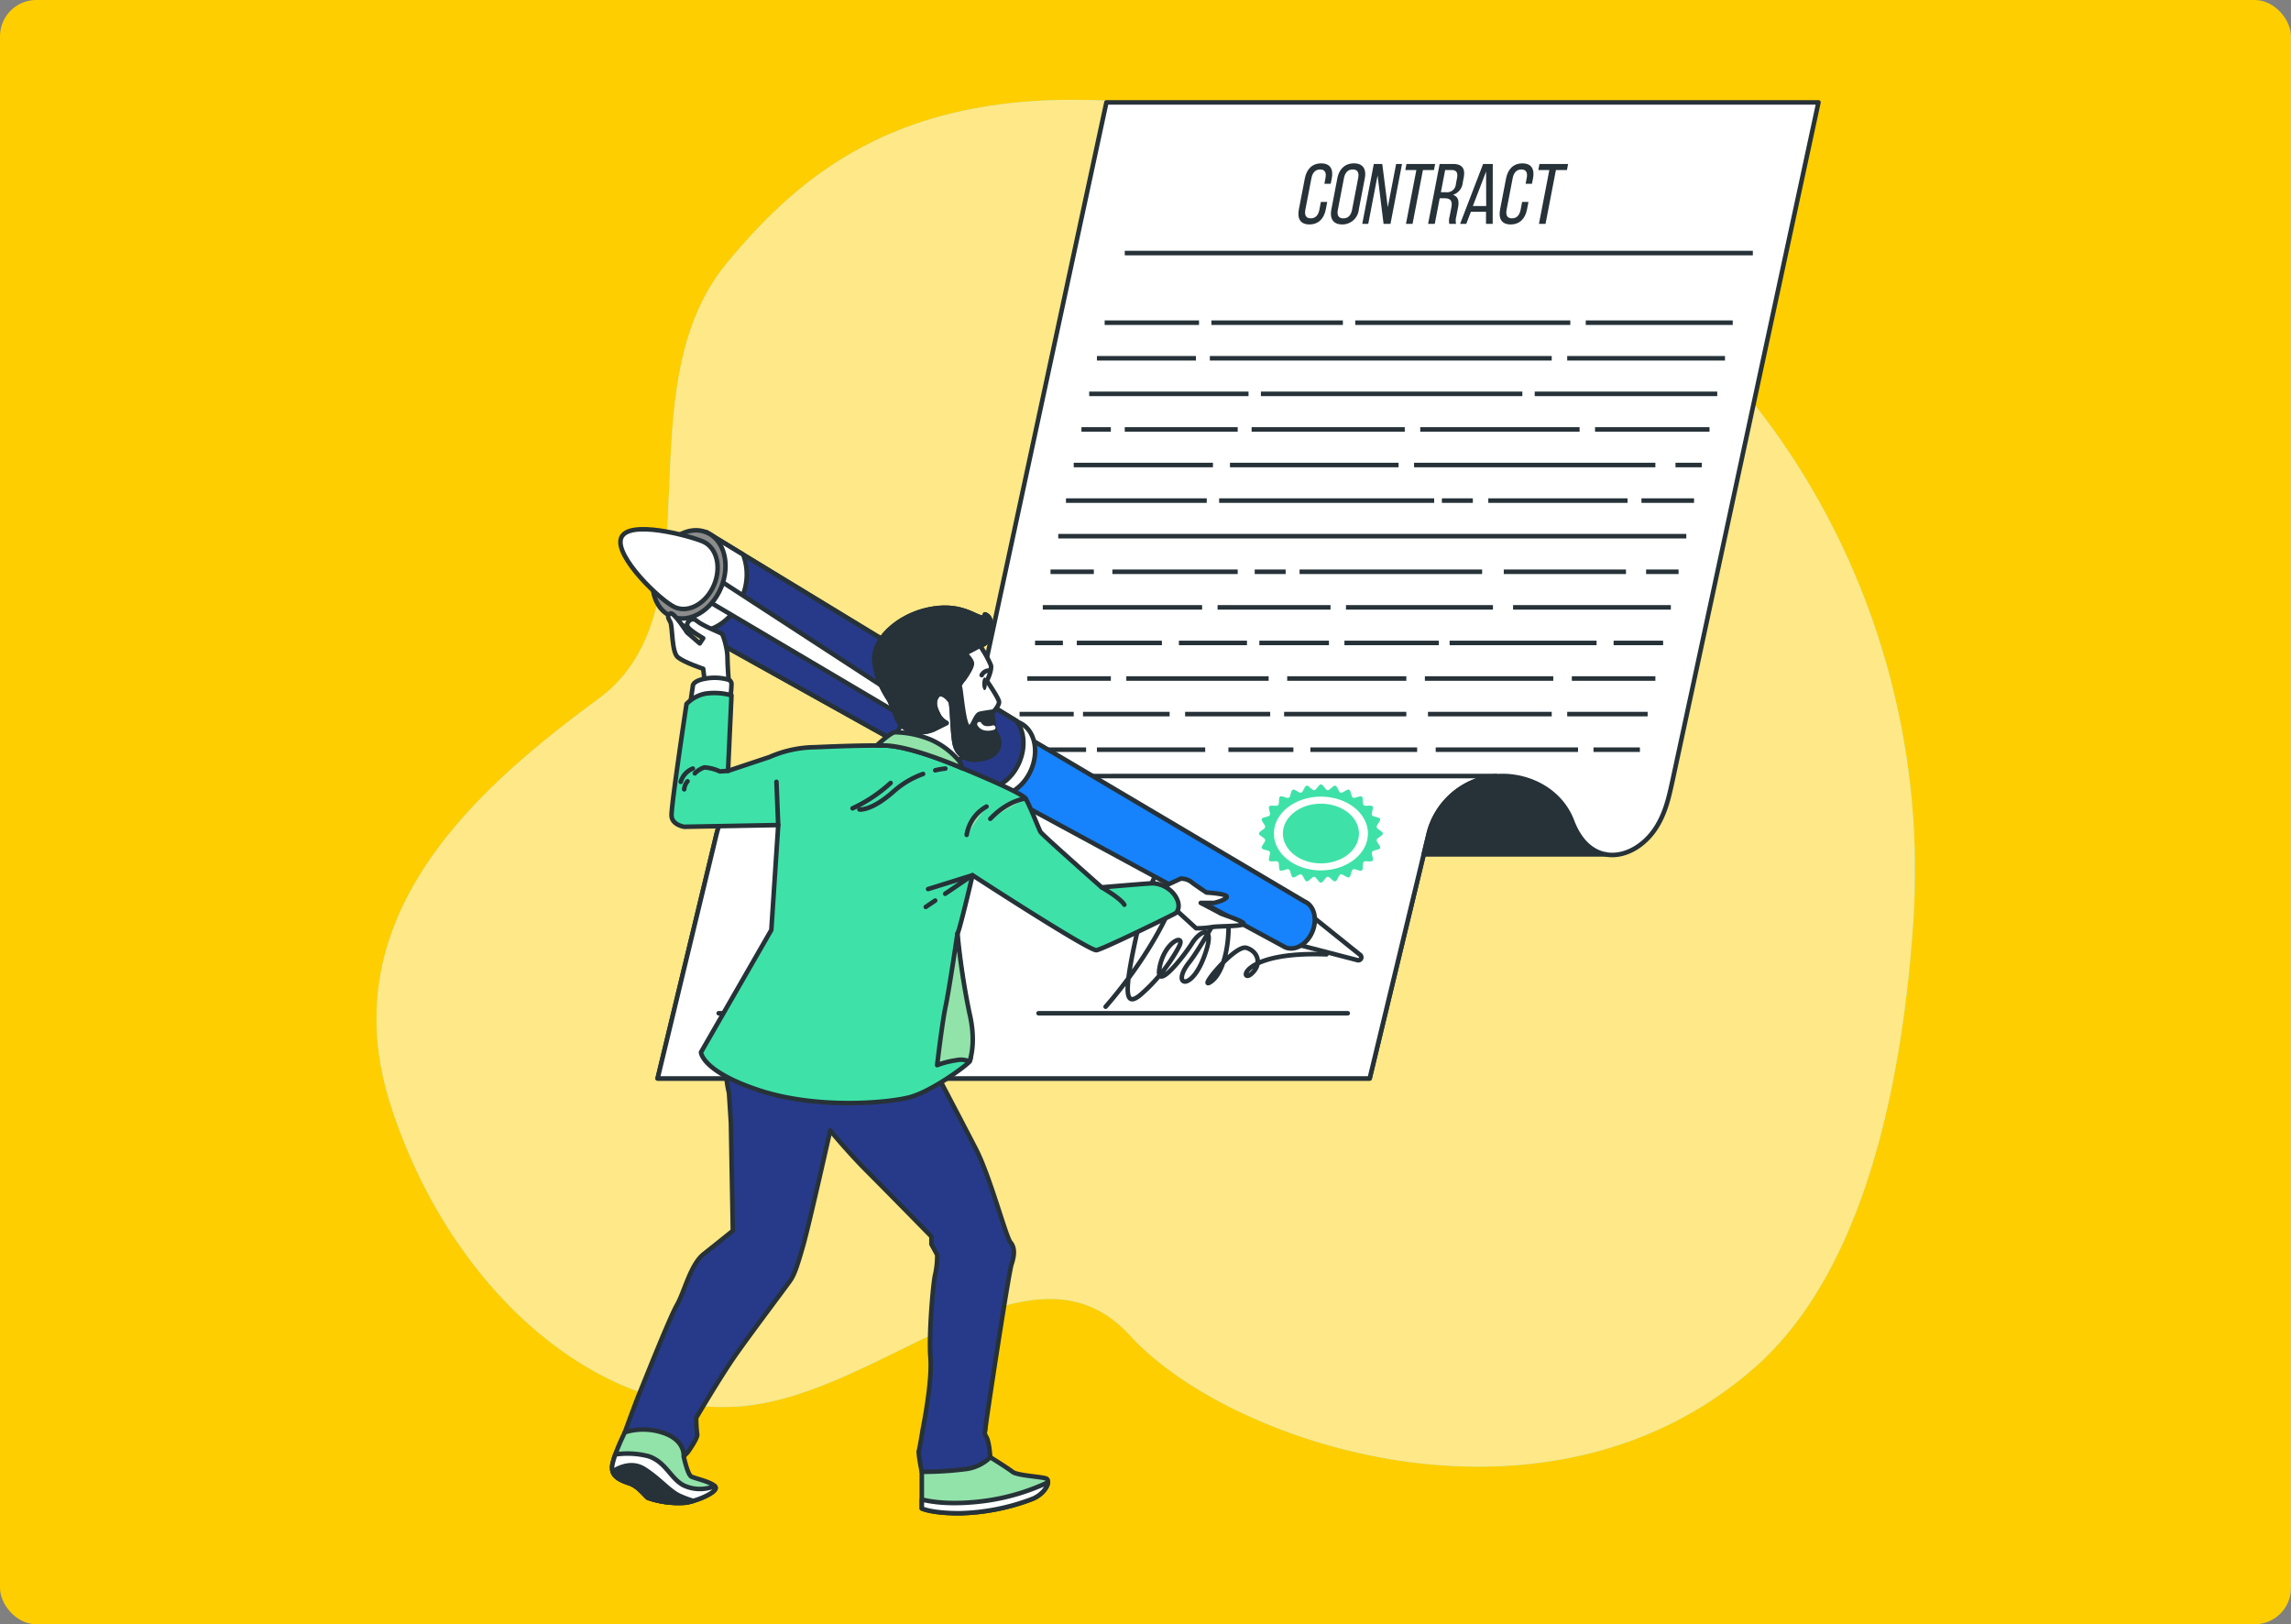 <svg xmlns="http://www.w3.org/2000/svg" xmlns:xlink="http://www.w3.org/1999/xlink" width="505" height="358" viewBox="0 0 505 358">
  <rect x="0" y="0" width="505" height="358" fill="#808080" stroke="none"/>
  <defs>
    <clipPath id="clip-path">
      <rect id="Rectángulo_387243" data-name="Rectángulo 387243" width="339.124" height="314.737" fill="none"/>
    </clipPath>
    <clipPath id="clip-path-3">
      <rect id="Rectángulo_387238" data-name="Rectángulo 387238" width="339.124" height="301.262" fill="#ffe888"/>
    </clipPath>
  </defs>
  <g id="Grupo_1096068" data-name="Grupo 1096068" transform="translate(-915 -3720)">
    <rect id="Rectángulo_387379" data-name="Rectángulo 387379" width="505" height="358" rx="8" transform="translate(915 3720)" fill="#ffce00"/>
    <g id="Grupo_1095648" data-name="Grupo 1095648" transform="translate(998 3742)">
      <g id="Grupo_1095481" data-name="Grupo 1095481" clip-path="url(#clip-path)">
        <g id="Grupo_1095474" data-name="Grupo 1095474">
          <g id="Grupo_1095473" data-name="Grupo 1095473" clip-path="url(#clip-path)">
            <path id="Trazado_835766" data-name="Trazado 835766" d="M338.752,181.017c4.228-63.45-27.822-124.195-83.372-155.148A165.107,165.107,0,0,0,222.588,12C133.673-14.812,100.507,7.769,77.22,36s-1.411,76.213-28.227,95.971-59.276,47.986-45.869,89.62S49.7,290.744,80.748,287.921s63.51-39.518,85.386-15.525,91.737,47.28,137.606,7.057c24.513-21.5,32.7-63.75,35.012-98.436" transform="translate(0 0)" fill="#92e3a9"/>
            <g id="Grupo_1095472" data-name="Grupo 1095472" opacity="0.996">
              <g id="Grupo_1095471" data-name="Grupo 1095471">
                <g id="Grupo_1095470" data-name="Grupo 1095470" clip-path="url(#clip-path-3)">
                  <path id="Trazado_835767" data-name="Trazado 835767" d="M338.752,181.017c4.228-63.45-27.822-124.195-83.372-155.148A165.107,165.107,0,0,0,222.588,12C133.673-14.812,100.507,7.769,77.22,36s-1.411,76.213-28.227,95.971-59.276,47.986-45.869,89.62S49.7,290.744,80.748,287.921s63.51-39.518,85.386-15.525,91.737,47.28,137.606,7.057c24.513-21.5,32.7-63.75,35.012-98.436" transform="translate(0 0)" fill="#ffe888"/>
                </g>
              </g>
            </g>
          </g>
        </g>
        <g id="Grupo_1095478" data-name="Grupo 1095478">
          <g id="Grupo_1095477" data-name="Grupo 1095477" clip-path="url(#clip-path)">
            <path id="Trazado_835769" data-name="Trazado 835769" d="M296.753,166.547c4.169.778,8.721-1.893,11.323-6.19,1.951-3.226,2.639-6.414,3.436-10.061.867-4,31.858-148.066,32.17-149.494H186.728l-31.953,148.48-1.3,5.993a11.456,11.456,0,0,1-1.4,3.506l-.95,1.575A10.585,10.585,0,0,1,132.4,159.2a16.762,16.762,0,0,0-15.039-9.92c-.1-.006-.2-.006-.3-.006s-.191,0-.287.006a16.78,16.78,0,0,0-16,12.846L87.8,215.936H244.756l11.909-49.389" transform="translate(-25.843 -0.236)" fill="#fff"/>
            <path id="Trazado_835770" data-name="Trazado 835770" d="M296.753,166.547c4.169.778,8.721-1.893,11.323-6.19,1.951-3.226,2.639-6.414,3.436-10.061.867-4,31.858-148.066,32.17-149.494H186.728l-31.953,148.48-1.3,5.993a11.456,11.456,0,0,1-1.4,3.506l-.95,1.575A10.585,10.585,0,0,1,132.4,159.2a16.762,16.762,0,0,0-15.039-9.92c-.1-.006-.2-.006-.3-.006s-.191,0-.287.006a16.78,16.78,0,0,0-16,12.846L87.8,215.936H244.756l11.909-49.389" transform="translate(-25.843 -0.236)" fill="none" stroke="#263238" stroke-linecap="round" stroke-linejoin="round" stroke-width="1"/>
            <path id="Trazado_835771" data-name="Trazado 835771" d="M295.31,23.167l-.229,1.188h-1.4l.243-1.263c.229-1.187-.1-1.9-1.178-1.9-1.056,0-1.684.717-1.913,1.9l-1.344,6.975c-.229,1.188.123,1.9,1.178,1.9,1.075,0,1.684-.716,1.913-1.9l.33-1.715h1.4l-.316,1.64c-.385,2-1.581,3.318-3.618,3.318-2.017,0-2.7-1.32-2.319-3.318l1.315-6.824c.385-2,1.581-3.317,3.6-3.317,2.037,0,2.725,1.32,2.339,3.317" transform="translate(-84.753 -5.842)" fill="#263238"/>
            <path id="Trazado_835772" data-name="Trazado 835772" d="M299.526,23.167c.389-2.017,1.639-3.317,3.655-3.317,2.037,0,2.785,1.3,2.4,3.317l-1.315,6.824a3.64,3.64,0,0,1-3.675,3.318c-2.016,0-2.761-1.32-2.376-3.318Zm.121,6.9c-.233,1.206.142,1.9,1.2,1.9,1.075,0,1.7-.7,1.931-1.9l1.345-6.975c.229-1.187-.123-1.9-1.2-1.9-1.055,0-1.7.717-1.931,1.9Z" transform="translate(-87.743 -5.842)" fill="#263238"/>
            <path id="Trazado_835773" data-name="Trazado 835773" d="M309.226,33.232h-1.32l2.543-13.195h1.867l1.215,9.538,1.839-9.538h1.3l-2.543,13.195H312.6l-1.317-10.669Z" transform="translate(-90.625 -5.897)" fill="#263238"/>
            <path id="Trazado_835774" data-name="Trazado 835774" d="M321.5,33.232l2.286-11.857h-2.432l.258-1.338h6.314l-.258,1.338h-2.432l-2.286,11.857Z" transform="translate(-94.583 -5.897)" fill="#263238"/>
            <path id="Trazado_835775" data-name="Trazado 835775" d="M333.961,20.037c2.074,0,2.738,1.056,2.36,3.016l-.207,1.075a3.119,3.119,0,0,1-2.164,2.714c1.138.358,1.4,1.339,1.129,2.752l-.4,2.055a3.169,3.169,0,0,0-.042,1.583h-1.49a3.327,3.327,0,0,1,.064-1.6l.4-2.073c.287-1.49-.32-1.961-1.545-1.961h-1.037l-1.086,5.636h-1.471l2.543-13.195Zm-1.576,6.22a1.94,1.94,0,0,0,2.215-1.81l.243-1.262c.229-1.188-.085-1.809-1.178-1.809h-1.433l-.941,4.882Z" transform="translate(-96.68 -5.897)" fill="#263238"/>
            <path id="Trazado_835776" data-name="Trazado 835776" d="M340.848,30.574l-1.021,2.658h-1.358l5.07-13.195h2.13l-.018,13.195h-1.471l0-2.658Zm.432-1.263h2.941L344.2,21.7Z" transform="translate(-99.621 -5.897)" fill="#263238"/>
            <path id="Trazado_835777" data-name="Trazado 835777" d="M358.171,23.167l-.229,1.188h-1.4l.243-1.263c.229-1.187-.1-1.9-1.178-1.9-1.056,0-1.684.717-1.913,1.9l-1.344,6.975c-.229,1.188.123,1.9,1.178,1.9,1.075,0,1.684-.716,1.913-1.9l.33-1.715h1.4l-.316,1.64c-.385,2-1.581,3.318-3.618,3.318-2.017,0-2.7-1.32-2.32-3.318l1.315-6.824c.385-2,1.581-3.317,3.6-3.317,2.036,0,2.725,1.32,2.339,3.317" transform="translate(-103.255 -5.842)" fill="#263238"/>
            <path id="Trazado_835778" data-name="Trazado 835778" d="M363.039,33.232l2.286-11.857h-2.432l.258-1.338h6.316l-.258,1.338h-2.432l-2.285,11.857Z" transform="translate(-106.81 -5.897)" fill="#263238"/>
            <line id="Línea_149" data-name="Línea 149" x2="138.444" transform="translate(164.93 33.778)" fill="none" stroke="#263238" stroke-miterlimit="10" stroke-width="1"/>
            <line id="Línea_150" data-name="Línea 150" x2="32.395" transform="translate(266.546 49.123)" fill="none" stroke="#263238" stroke-miterlimit="10" stroke-width="1"/>
            <line id="Línea_151" data-name="Línea 151" x2="47.398" transform="translate(215.738 49.123)" fill="none" stroke="#263238" stroke-miterlimit="10" stroke-width="1"/>
            <line id="Línea_152" data-name="Línea 152" x2="28.985" transform="translate(184.025 49.123)" fill="none" stroke="#263238" stroke-miterlimit="10" stroke-width="1"/>
            <line id="Línea_153" data-name="Línea 153" x2="20.8" transform="translate(160.497 49.123)" fill="none" stroke="#263238" stroke-miterlimit="10" stroke-width="1"/>
            <line id="Línea_154" data-name="Línea 154" x2="34.781" transform="translate(262.454 56.966)" fill="none" stroke="#263238" stroke-miterlimit="10" stroke-width="1"/>
            <line id="Línea_155" data-name="Línea 155" x2="75.359" transform="translate(183.684 56.966)" fill="none" stroke="#263238" stroke-miterlimit="10" stroke-width="1"/>
            <line id="Línea_156" data-name="Línea 156" x2="21.824" transform="translate(158.792 56.966)" fill="none" stroke="#263238" stroke-miterlimit="10" stroke-width="1"/>
            <line id="Línea_157" data-name="Línea 157" x2="40.237" transform="translate(255.293 64.809)" fill="none" stroke="#263238" stroke-miterlimit="10" stroke-width="1"/>
            <line id="Línea_158" data-name="Línea 158" x2="57.628" transform="translate(194.937 64.809)" fill="none" stroke="#263238" stroke-miterlimit="10" stroke-width="1"/>
            <line id="Línea_159" data-name="Línea 159" x2="35.122" transform="translate(157.087 64.809)" fill="none" stroke="#263238" stroke-miterlimit="10" stroke-width="1"/>
            <line id="Línea_160" data-name="Línea 160" x2="25.233" transform="translate(268.592 72.651)" fill="none" stroke="#263238" stroke-miterlimit="10" stroke-width="1"/>
            <line id="Línea_161" data-name="Línea 161" x2="35.123" transform="translate(230.06 72.651)" fill="none" stroke="#263238" stroke-miterlimit="10" stroke-width="1"/>
            <line id="Línea_162" data-name="Línea 162" x2="33.759" transform="translate(192.891 72.651)" fill="none" stroke="#263238" stroke-miterlimit="10" stroke-width="1"/>
            <line id="Línea_163" data-name="Línea 163" x2="24.893" transform="translate(164.93 72.651)" fill="none" stroke="#263238" stroke-miterlimit="10" stroke-width="1"/>
            <line id="Línea_164" data-name="Línea 164" x2="6.479" transform="translate(155.382 72.651)" fill="none" stroke="#263238" stroke-miterlimit="10" stroke-width="1"/>
            <line id="Línea_165" data-name="Línea 165" x2="5.797" transform="translate(286.323 80.494)" fill="none" stroke="#263238" stroke-miterlimit="10" stroke-width="1"/>
            <line id="Línea_166" data-name="Línea 166" x2="53.195" transform="translate(228.696 80.494)" fill="none" stroke="#263238" stroke-miterlimit="10" stroke-width="1"/>
            <line id="Línea_167" data-name="Línea 167" x2="37.168" transform="translate(188.117 80.494)" fill="none" stroke="#263238" stroke-miterlimit="10" stroke-width="1"/>
            <line id="Línea_168" data-name="Línea 168" x2="30.69" transform="translate(153.677 80.494)" fill="none" stroke="#263238" stroke-miterlimit="10" stroke-width="1"/>
            <line id="Línea_169" data-name="Línea 169" x2="11.593" transform="translate(278.822 88.337)" fill="none" stroke="#263238" stroke-miterlimit="10" stroke-width="1"/>
            <line id="Línea_170" data-name="Línea 170" x2="30.69" transform="translate(245.063 88.337)" fill="none" stroke="#263238" stroke-miterlimit="10" stroke-width="1"/>
            <line id="Línea_171" data-name="Línea 171" x2="6.82" transform="translate(234.833 88.337)" fill="none" stroke="#263238" stroke-miterlimit="10" stroke-width="1"/>
            <line id="Línea_172" data-name="Línea 172" x2="47.398" transform="translate(185.73 88.337)" fill="none" stroke="#263238" stroke-miterlimit="10" stroke-width="1"/>
            <line id="Línea_173" data-name="Línea 173" x2="31.031" transform="translate(151.972 88.337)" fill="none" stroke="#263238" stroke-miterlimit="10" stroke-width="1"/>
            <line id="Línea_174" data-name="Línea 174" x2="138.444" transform="translate(150.267 96.18)" fill="none" stroke="#263238" stroke-miterlimit="10" stroke-width="1"/>
            <line id="Línea_175" data-name="Línea 175" x2="7.161" transform="translate(279.845 104.023)" fill="none" stroke="#263238" stroke-miterlimit="10" stroke-width="1"/>
            <line id="Línea_176" data-name="Línea 176" x2="26.938" transform="translate(248.473 104.023)" fill="none" stroke="#263238" stroke-miterlimit="10" stroke-width="1"/>
            <line id="Línea_177" data-name="Línea 177" x2="40.237" transform="translate(203.462 104.023)" fill="none" stroke="#263238" stroke-miterlimit="10" stroke-width="1"/>
            <line id="Línea_178" data-name="Línea 178" x2="6.82" transform="translate(193.573 104.023)" fill="none" stroke="#263238" stroke-miterlimit="10" stroke-width="1"/>
            <line id="Línea_179" data-name="Línea 179" x2="27.621" transform="translate(162.202 104.023)" fill="none" stroke="#263238" stroke-miterlimit="10" stroke-width="1"/>
            <line id="Línea_180" data-name="Línea 180" x2="9.548" transform="translate(148.562 104.023)" fill="none" stroke="#263238" stroke-miterlimit="10" stroke-width="1"/>
            <line id="Línea_181" data-name="Línea 181" x2="34.781" transform="translate(250.519 111.866)" fill="none" stroke="#263238" stroke-miterlimit="10" stroke-width="1"/>
            <line id="Línea_182" data-name="Línea 182" x2="32.395" transform="translate(213.692 111.866)" fill="none" stroke="#263238" stroke-miterlimit="10" stroke-width="1"/>
            <line id="Línea_183" data-name="Línea 183" x2="24.893" transform="translate(185.389 111.866)" fill="none" stroke="#263238" stroke-miterlimit="10" stroke-width="1"/>
            <line id="Línea_184" data-name="Línea 184" x2="35.122" transform="translate(146.857 111.866)" fill="none" stroke="#263238" stroke-miterlimit="10" stroke-width="1"/>
            <line id="Línea_185" data-name="Línea 185" x2="10.912" transform="translate(272.684 119.708)" fill="none" stroke="#263238" stroke-miterlimit="10" stroke-width="1"/>
            <line id="Línea_186" data-name="Línea 186" x2="32.395" transform="translate(236.538 119.708)" fill="none" stroke="#263238" stroke-miterlimit="10" stroke-width="1"/>
            <line id="Línea_187" data-name="Línea 187" x2="20.8" transform="translate(213.351 119.708)" fill="none" stroke="#263238" stroke-miterlimit="10" stroke-width="1"/>
            <line id="Línea_188" data-name="Línea 188" x2="15.345" transform="translate(194.596 119.708)" fill="none" stroke="#263238" stroke-miterlimit="10" stroke-width="1"/>
            <line id="Línea_189" data-name="Línea 189" x2="15.004" transform="translate(176.865 119.708)" fill="none" stroke="#263238" stroke-miterlimit="10" stroke-width="1"/>
            <line id="Línea_190" data-name="Línea 190" x2="18.755" transform="translate(154.359 119.708)" fill="none" stroke="#263238" stroke-miterlimit="10" stroke-width="1"/>
            <line id="Línea_191" data-name="Línea 191" x2="6.138" transform="translate(145.152 119.708)" fill="none" stroke="#263238" stroke-miterlimit="10" stroke-width="1"/>
            <line id="Línea_192" data-name="Línea 192" x2="18.414" transform="translate(263.477 127.551)" fill="none" stroke="#263238" stroke-miterlimit="10" stroke-width="1"/>
            <line id="Línea_193" data-name="Línea 193" x2="28.302" transform="translate(231.082 127.551)" fill="none" stroke="#263238" stroke-miterlimit="10" stroke-width="1"/>
            <line id="Línea_194" data-name="Línea 194" x2="26.257" transform="translate(200.734 127.551)" fill="none" stroke="#263238" stroke-miterlimit="10" stroke-width="1"/>
            <line id="Línea_195" data-name="Línea 195" x2="31.371" transform="translate(165.271 127.551)" fill="none" stroke="#263238" stroke-miterlimit="10" stroke-width="1"/>
            <line id="Línea_196" data-name="Línea 196" x2="18.414" transform="translate(143.447 127.551)" fill="none" stroke="#263238" stroke-miterlimit="10" stroke-width="1"/>
            <line id="Línea_197" data-name="Línea 197" x2="17.731" transform="translate(262.454 135.394)" fill="none" stroke="#263238" stroke-miterlimit="10" stroke-width="1"/>
            <line id="Línea_198" data-name="Línea 198" x2="27.279" transform="translate(231.764 135.394)" fill="none" stroke="#263238" stroke-miterlimit="10" stroke-width="1"/>
            <line id="Línea_199" data-name="Línea 199" x2="26.938" transform="translate(200.052 135.394)" fill="none" stroke="#263238" stroke-miterlimit="10" stroke-width="1"/>
            <line id="Línea_200" data-name="Línea 200" x2="18.755" transform="translate(178.229 135.394)" fill="none" stroke="#263238" stroke-miterlimit="10" stroke-width="1"/>
            <line id="Línea_201" data-name="Línea 201" x2="19.095" transform="translate(155.723 135.394)" fill="none" stroke="#263238" stroke-miterlimit="10" stroke-width="1"/>
            <line id="Línea_202" data-name="Línea 202" x2="11.935" transform="translate(141.742 135.394)" fill="none" stroke="#263238" stroke-miterlimit="10" stroke-width="1"/>
            <line id="Línea_203" data-name="Línea 203" x2="10.23" transform="translate(268.251 143.237)" fill="none" stroke="#263238" stroke-miterlimit="10" stroke-width="1"/>
            <line id="Línea_204" data-name="Línea 204" x2="31.371" transform="translate(233.469 143.237)" fill="none" stroke="#263238" stroke-miterlimit="10" stroke-width="1"/>
            <line id="Línea_205" data-name="Línea 205" x2="23.529" transform="translate(205.849 143.237)" fill="none" stroke="#263238" stroke-miterlimit="10" stroke-width="1"/>
            <line id="Línea_206" data-name="Línea 206" x2="14.322" transform="translate(187.776 143.237)" fill="none" stroke="#263238" stroke-miterlimit="10" stroke-width="1"/>
            <line id="Línea_207" data-name="Línea 207" x2="23.869" transform="translate(158.792 143.237)" fill="none" stroke="#263238" stroke-miterlimit="10" stroke-width="1"/>
            <line id="Línea_208" data-name="Línea 208" x2="16.368" transform="translate(140.037 143.237)" fill="none" stroke="#263238" stroke-miterlimit="10" stroke-width="1"/>
            <path id="Trazado_835779" data-name="Trazado 835779" d="M272.642,211.212v.051a16.782,16.782,0,0,0-14.912,12.8l-12.974,53.808H87.8l12.974-53.808a16.78,16.78,0,0,1,16-12.846Z" transform="translate(-25.843 -62.166)" fill="#fff"/>
            <path id="Trazado_835780" data-name="Trazado 835780" d="M272.642,211.212v.051a16.782,16.782,0,0,0-14.912,12.8l-12.974,53.808H87.8l12.974-53.808a16.78,16.78,0,0,1,16-12.846Z" transform="translate(-25.843 -62.166)" fill="none" stroke="#263238" stroke-linecap="round" stroke-linejoin="round" stroke-width="1"/>
            <path id="Trazado_835781" data-name="Trazado 835781" d="M367.184,228.474H327.1l1.065-4.418a16.8,16.8,0,0,1,14.912-12.8q.688-.057,1.377-.057c6.363,0,12.879,3.475,15.339,9.926,1.741,4.559,4.469,6.8,7.4,7.345" transform="translate(-96.274 -62.163)" fill="#263238"/>
            <path id="Trazado_835782" data-name="Trazado 835782" d="M367.184,228.474H327.1l1.065-4.418a16.8,16.8,0,0,1,14.912-12.8q.688-.057,1.377-.057c6.363,0,12.879,3.475,15.339,9.926C361.529,225.688,364.257,227.925,367.184,228.474Z" transform="translate(-96.274 -62.163)" fill="none" stroke="#263238" stroke-linecap="round" stroke-linejoin="round" stroke-width="1"/>
            <path id="Trazado_835783" data-name="Trazado 835783" d="M302.953,224.641c0,.517-1.272.909-1.367,1.4s.945,1.331.761,1.806-1.514.388-1.778.828.447,1.56.116,1.956-1.565-.1-1.948.246,0,1.617-.428,1.913-1.492-.5-1.948-.251-.38,1.57-.86,1.764-1.351-.809-1.848-.665-.692,1.459-1.2,1.553-1.169-1.058-1.684-1.011-.955,1.3-1.471,1.3-.97-1.256-1.471-1.3-1.19,1.1-1.684,1.011-.718-1.413-1.2-1.553-1.382.854-1.848.665-.417-1.526-.86-1.764-1.536.538-1.948.251-.056-1.578-.429-1.915-1.625.139-1.948-.246.376-1.524.117-1.956-1.595-.356-1.778-.828.857-1.3.761-1.805-1.367-.888-1.367-1.4,1.272-.909,1.367-1.4-.945-1.33-.761-1.806,1.514-.388,1.778-.828-.447-1.56-.116-1.956,1.564.1,1.947-.246,0-1.617.428-1.913,1.491.5,1.947.251.38-1.57.86-1.764,1.351.809,1.848.665.692-1.458,1.2-1.553,1.169,1.058,1.684,1.011.955-1.3,1.471-1.3.97,1.256,1.471,1.3,1.19-1.1,1.684-1.011.718,1.413,1.2,1.553,1.382-.853,1.848-.665.417,1.527.86,1.764,1.536-.538,1.948-.251.057,1.578.429,1.914,1.626-.139,1.948.246-.376,1.525-.117,1.956,1.595.356,1.778.828-.857,1.3-.761,1.805,1.367.888,1.367,1.4" transform="translate(-81.13 -62.926)" fill="#3ee2a8"/>
            <path id="Trazado_835784" data-name="Trazado 835784" d="M301.035,225.773c0,4.491-4.64,8.132-10.364,8.132s-10.364-3.641-10.364-8.132,4.641-8.131,10.364-8.131,10.364,3.641,10.364,8.131" transform="translate(-82.502 -64.058)" fill="#fff"/>
            <path id="Trazado_835785" data-name="Trazado 835785" d="M299.884,226.42c0,3.636-3.756,6.583-8.39,6.583s-8.39-2.948-8.39-6.583,3.756-6.583,8.39-6.583,8.39,2.947,8.39,6.583" transform="translate(-83.325 -64.704)" fill="#3ee2a8"/>
            <line id="Línea_209" data-name="Línea 209" x1="68.151" transform="translate(145.925 201.329)" fill="none" stroke="#263238" stroke-linecap="round" stroke-linejoin="round" stroke-width="1"/>
            <line id="Línea_210" data-name="Línea 210" x1="48.837" transform="translate(75.412 201.329)" fill="none" stroke="#263238" stroke-linecap="round" stroke-linejoin="round" stroke-width="1"/>
            <path id="Trazado_835786" data-name="Trazado 835786" d="M227.739,268.422s12.866-14.244,16.53-28.216-5.351-6.4-8.957,9.105-3.606,19.472,0,16.587a37.584,37.584,0,0,0,7.4-8.63c.508-.8.934-1.549,1.253-2.188,1.442-2.884-3.245-1.081-4.326,4.688s5.408-2.524,7.211-5.408,5.409-4.327,2.524,3.245-7.212,6.13-3.245,1.082,8.294-15.5,8.654-9.735-1.082,12.26-3.967,14.063,5.409-8.294,7.933-7.573,3.606,3.606,1.082,5.77-2.524-5.048,16.587-4.327" transform="translate(-67.03 -68.536)" fill="none" stroke="#263238" stroke-linecap="round" stroke-linejoin="round" stroke-width="1"/>
          </g>
        </g>
        <g id="Grupo_1095480" data-name="Grupo 1095480">
          <g id="Grupo_1095479" data-name="Grupo 1095479" clip-path="url(#clip-path)">
            <path id="Trazado_835787" data-name="Trazado 835787" d="M290.867,255.061l10.573,8.493a.658.658,0,0,1-.577,1.15l-13.4-3.48Z" transform="translate(-84.61 -75.072)" fill="#fff"/>
            <path id="Trazado_835788" data-name="Trazado 835788" d="M290.867,255.061l10.573,8.493a.658.658,0,0,1-.577,1.15l-13.4-3.48Z" transform="translate(-84.61 -75.072)" fill="none" stroke="#263238" stroke-linecap="round" stroke-linejoin="round" stroke-width="1"/>
            <path id="Trazado_835789" data-name="Trazado 835789" d="M261.174,235.114,199.328,198.5l-6.916,11.757,64.033,34.688a3.19,3.19,0,0,0,.509.276c2.126.888,4.793-.654,5.959-3.444s.386-5.771-1.74-6.659" transform="translate(-56.632 -58.423)" fill="#1682fb"/>
            <path id="Trazado_835790" data-name="Trazado 835790" d="M261.174,235.114,199.328,198.5l-6.916,11.757,64.033,34.688a3.19,3.19,0,0,0,.509.276c2.126.888,4.793-.654,5.959-3.444S263.3,236,261.174,235.114Z" transform="translate(-56.632 -58.423)" fill="none" stroke="#263238" stroke-linecap="round" stroke-linejoin="round" stroke-width="1"/>
            <path id="Trazado_835791" data-name="Trazado 835791" d="M171.438,187.342c-1.8,4.329-5.942,6.719-9.238,5.343a5.178,5.178,0,0,1-.9-.5L97.912,156.862l-5.17-2.882-.631-.351.159-.382,7.268-17.4.312-.74.835.5,7.242,4.412,60.813,37c3.3,1.377,4.508,6,2.7,10.328" transform="translate(-27.111 -39.765)" fill="#fff"/>
            <path id="Trazado_835792" data-name="Trazado 835792" d="M171.438,187.342c-1.8,4.329-5.942,6.719-9.238,5.343a5.178,5.178,0,0,1-.9-.5L97.912,156.862l-5.17-2.882-.631-.351.159-.382,7.268-17.4.312-.74.835.5,7.242,4.412,60.813,37C172.038,178.392,173.249,183.014,171.438,187.342Z" transform="translate(-27.111 -39.765)" fill="none" stroke="#263238" stroke-linecap="round" stroke-linejoin="round" stroke-width="1"/>
            <path id="Trazado_835793" data-name="Trazado 835793" d="M168.136,176.647l-60.209-36.628-7.242-4.412-.836-.5-.313.74-7.268,17.4-.159.382.632.351,5.17,2.882,61.937,34.516c3.3.978,7.223-1.447,8.987-5.678,1.41-3.372,1.036-6.915-.7-9.054" transform="translate(-27.111 -39.765)" fill="#273a89"/>
            <path id="Trazado_835794" data-name="Trazado 835794" d="M168.136,176.647l-60.209-36.628-7.242-4.412-.836-.5-.313.74-7.268,17.4-.159.382.632.351,5.17,2.882,61.937,34.516c3.3.978,7.223-1.447,8.987-5.678C170.246,182.328,169.872,178.786,168.136,176.647Z" transform="translate(-27.111 -39.765)" fill="none" stroke="#263238" stroke-linecap="round" stroke-linejoin="round" stroke-width="1"/>
            <path id="Trazado_835795" data-name="Trazado 835795" d="M97.48,157.073c3.755.16,7.778-2.767,9.722-7.421a12.355,12.355,0,0,0,.294-9.423l-7.242-4.412a8.183,8.183,0,0,0-1.147.236,12.987,12.987,0,0,0-7.268,17.4,7.179,7.179,0,0,0,.471.733" transform="translate(-26.678 -39.975)" fill="#fff"/>
            <path id="Trazado_835796" data-name="Trazado 835796" d="M97.48,157.073c3.755.16,7.778-2.767,9.722-7.421a12.355,12.355,0,0,0,.294-9.423l-7.242-4.412a8.183,8.183,0,0,0-1.147.236,12.987,12.987,0,0,0-7.268,17.4,7.179,7.179,0,0,0,.471.733" transform="translate(-26.678 -39.975)" fill="none" stroke="#263238" stroke-linecap="round" stroke-linejoin="round" stroke-width="1"/>
            <path id="Trazado_835797" data-name="Trazado 835797" d="M107.151,150.83l47.025,30.606a1.389,1.389,0,0,1-1.464,2.36l-48.371-28.6Z" transform="translate(-30.711 -44.394)" fill="#fff"/>
            <path id="Trazado_835798" data-name="Trazado 835798" d="M107.151,150.83l47.025,30.606a1.389,1.389,0,0,1-1.464,2.36l-48.371-28.6Z" transform="translate(-30.711 -44.394)" fill="none" stroke="#263238" stroke-linecap="round" stroke-linejoin="round" stroke-width="1"/>
            <path id="Trazado_835799" data-name="Trazado 835799" d="M101.3,147.122c-2.137,5.118-7.03,7.946-10.929,6.317s-5.327-7.1-3.19-12.214,7.031-7.945,10.929-6.317,5.326,7.1,3.19,12.214" transform="translate(-25.367 -39.572)" fill="#8c8c8c"/>
            <path id="Trazado_835800" data-name="Trazado 835800" d="M101.3,147.122c-2.137,5.118-7.03,7.946-10.929,6.317s-5.327-7.1-3.19-12.214,7.031-7.945,10.929-6.317S103.433,142,101.3,147.122Z" transform="translate(-25.367 -39.572)" fill="none" stroke="#263238" stroke-linecap="round" stroke-linejoin="round" stroke-width="1"/>
            <path id="Trazado_835801" data-name="Trazado 835801" d="M96.831,146.393c-1.677,4.014-5.514,6.232-8.572,4.955S74.693,140,76.369,135.984s14.9-.449,17.961.828,4.178,5.566,2.5,9.58" transform="translate(-22.425 -39.478)" fill="#fff"/>
            <path id="Trazado_835802" data-name="Trazado 835802" d="M96.831,146.393c-1.677,4.014-5.514,6.232-8.572,4.955S74.693,140,76.369,135.984s14.9-.449,17.961.828S98.507,142.379,96.831,146.393Z" transform="translate(-22.425 -39.478)" fill="none" stroke="#263238" stroke-linecap="round" stroke-linejoin="round" stroke-width="1"/>
            <path id="Trazado_835803" data-name="Trazado 835803" d="M245.533,245.048l3.813-1.779a3.687,3.687,0,0,1,2.415.762c1.144.89,3.3,2.288,3.3,2.288s4.322.254,4.449.89-2.542,1.4-2.924,1.4h-2.8s3.94,2.033,4.322,2.288,5.846,1.906,5.083,2.414-5.846.382-6.99.636a21.912,21.912,0,0,1-3.432.254l-4.321-3.94-3.05-3.3s-1.017-1.143.127-1.906" transform="translate(-72.107 -71.599)" fill="#fff"/>
            <path id="Trazado_835804" data-name="Trazado 835804" d="M245.533,245.048l3.813-1.779a3.687,3.687,0,0,1,2.415.762c1.144.89,3.3,2.288,3.3,2.288s4.322.254,4.449.89-2.542,1.4-2.924,1.4h-2.8s3.94,2.033,4.322,2.288,5.846,1.906,5.083,2.414-5.846.382-6.99.636a21.912,21.912,0,0,1-3.432.254l-4.321-3.94-3.05-3.3S244.389,245.811,245.533,245.048Z" transform="translate(-72.107 -71.599)" fill="none" stroke="#263238" stroke-linecap="round" stroke-linejoin="round" stroke-width="1"/>
            <path id="Trazado_835805" data-name="Trazado 835805" d="M104.414,175.033s-.254-3.432-.254-5.084-.89-4.83-1.271-5.084-4.321-1.779-5.465-2.8-2.542.382-2.034,1.271,3.432,2.542,3.432,2.542l-.763,1.144-2.8-2.415s-2.923-4.575-3.686-4.194-.508,1.017,0,1.906.254,6.609,1.653,7.753,5.592,2.541,5.592,2.541L99.2,175.8s3.94.254,4.448.381.763-1.144.763-1.144" transform="translate(-26.812 -47.209)" fill="#fff"/>
            <path id="Trazado_835806" data-name="Trazado 835806" d="M104.414,175.033s-.254-3.432-.254-5.084-.89-4.83-1.271-5.084-4.321-1.779-5.465-2.8-2.542.382-2.034,1.271,3.432,2.542,3.432,2.542l-.763,1.144-2.8-2.415s-2.923-4.575-3.686-4.194-.508,1.017,0,1.906.254,6.609,1.653,7.753,5.592,2.541,5.592,2.541L99.2,175.8s3.94.254,4.448.381S104.414,175.033,104.414,175.033Z" transform="translate(-26.812 -47.209)" fill="none" stroke="#263238" stroke-linecap="round" stroke-linejoin="round" stroke-width="1"/>
            <path id="Trazado_835807" data-name="Trazado 835807" d="M98.081,185.789l.508-3.432s-.127-1.143,2.8-1.652a10.989,10.989,0,0,1,5.084.254,1,1,0,0,1,.636.89,21.877,21.877,0,0,1-.381,3.686s-4.576-1.78-8.642.254" transform="translate(-28.868 -53.135)" fill="#fff"/>
            <path id="Trazado_835808" data-name="Trazado 835808" d="M98.081,185.789l.508-3.432s-.127-1.143,2.8-1.652a10.989,10.989,0,0,1,5.084.254,1,1,0,0,1,.636.89,21.877,21.877,0,0,1-.381,3.686S102.148,183.755,98.081,185.789Z" transform="translate(-28.868 -53.135)" fill="none" stroke="#263238" stroke-linecap="round" stroke-linejoin="round" stroke-width="1"/>
            <path id="Trazado_835809" data-name="Trazado 835809" d="M170.321,425.951v9.138s2.125,1.063,8.288,1.063a47.885,47.885,0,0,0,16.151-3.187c2.975-1.275,4.037-4.038,2.975-4.463s-6.376-.638-7.438-1.488-5.525-3.613-5.525-3.613-10.625,3.188-14.451,2.55" transform="translate(-50.13 -124.619)" fill="#92e3a9"/>
            <path id="Trazado_835810" data-name="Trazado 835810" d="M170.321,425.951v9.138s2.125,1.063,8.288,1.063a47.885,47.885,0,0,0,16.151-3.187c2.975-1.275,4.037-4.038,2.975-4.463s-6.376-.638-7.438-1.488-5.525-3.613-5.525-3.613S174.146,426.589,170.321,425.951Z" transform="translate(-50.13 -124.619)" fill="none" stroke="#263238" stroke-linecap="round" stroke-linejoin="round" stroke-width="1"/>
            <path id="Trazado_835811" data-name="Trazado 835811" d="M198.125,431.821a47.687,47.687,0,0,1-14.1,4.119c-7.342.948-11.862.136-13.7-.344v1.972s2.125,1.063,8.288,1.063a47.881,47.881,0,0,0,16.151-3.188c2.133-.914,3.276-2.588,3.365-3.621" transform="translate(-50.13 -127.097)" fill="#fff"/>
            <path id="Trazado_835812" data-name="Trazado 835812" d="M198.125,431.821a47.687,47.687,0,0,1-14.1,4.119c-7.342.948-11.862.136-13.7-.344v1.972s2.125,1.063,8.288,1.063a47.881,47.881,0,0,0,16.151-3.188C196.892,434.529,198.036,432.855,198.125,431.821Z" transform="translate(-50.13 -127.097)" fill="none" stroke="#263238" stroke-linecap="round" stroke-linejoin="round" stroke-width="1"/>
            <path id="Trazado_835813" data-name="Trazado 835813" d="M146.21,300.958l1.062,2.975s4.463,8.5,7.651,14.663,6.587,19.338,7.65,20.613.85,2.975.212,4.888-5.737,35.277-5.737,36.127-.426.85.213,1.912.849,4.463.849,4.463a9.475,9.475,0,0,1-5.1,2.55,74.335,74.335,0,0,1-9.987.638s-.85-4.038-.639-4.676.85-4.675.85-4.675,2.125-10.413,1.7-15.726.637-17.213,1.063-18.488a19.559,19.559,0,0,0,.424-4.25l-1.274-2.338v-1.7s-10.2-10.413-14.238-14.451-8.076-8.925-8.076-8.925-4.675,20.826-5.95,25.289-1.913,6.375-2.763,7.65-9.563,12.751-12.751,17.426-8.075,12.962-8.075,12.962a26.105,26.105,0,0,0,.212,3.613c.212.85-2.125,4.038-2.125,4.038l-.851.85s-5.1-5.1-7.012-5.525-5.95.212-5.95.212,2.55-7.013,3.188-8.5S87.345,356,89.044,353.023s2.976-8.926,5.951-11.263,6.375-5.1,6.375-5.1l-.425-23.8-.426-6.587a21.668,21.668,0,0,1-.638-5.1v-4.25s19.34,4.463,28.9,4.038,15.3-2.975,15.3-2.975Z" transform="translate(-22.831 -87.392)" fill="#273a89"/>
            <path id="Trazado_835814" data-name="Trazado 835814" d="M146.21,300.958l1.062,2.975s4.463,8.5,7.651,14.663,6.587,19.338,7.65,20.613.85,2.975.212,4.888-5.737,35.277-5.737,36.127-.426.85.213,1.912.849,4.463.849,4.463a9.475,9.475,0,0,1-5.1,2.55,74.335,74.335,0,0,1-9.987.638s-.85-4.038-.639-4.676.85-4.675.85-4.675,2.125-10.413,1.7-15.726.637-17.213,1.063-18.488a19.559,19.559,0,0,0,.424-4.25l-1.274-2.338v-1.7s-10.2-10.413-14.238-14.451-8.076-8.925-8.076-8.925-4.675,20.826-5.95,25.289-1.913,6.375-2.763,7.65-9.563,12.751-12.751,17.426-8.075,12.962-8.075,12.962a26.105,26.105,0,0,0,.212,3.613c.212.85-2.125,4.038-2.125,4.038l-.851.85s-5.1-5.1-7.012-5.525-5.95.212-5.95.212,2.55-7.013,3.188-8.5S87.345,356,89.044,353.023s2.976-8.926,5.951-11.263,6.375-5.1,6.375-5.1l-.425-23.8-.426-6.587a21.668,21.668,0,0,1-.638-5.1v-4.25s19.34,4.463,28.9,4.038,15.3-2.975,15.3-2.975Z" transform="translate(-22.831 -87.392)" fill="none" stroke="#263238" stroke-linecap="round" stroke-linejoin="round" stroke-width="1"/>
            <path id="Trazado_835815" data-name="Trazado 835815" d="M155.808,201.663s-11.056-4.83-16.9-4.83-9.023.127-15.25.382a25.59,25.59,0,0,0-9.913,2.16l-9.15,3.051.763-16.649a14.255,14.255,0,0,0-5.719-.381,7.853,7.853,0,0,0-4.194,2.287s-3.431,22.622-3.3,24.655,2.8,2.415,2.8,2.415l20.716-.381-1.526,23.13-15.5,26.943s.127,4.194,12.835,8.388,28.341,2.8,33.171,1.525,12.556-6.985,13.192-7.875.025-5.47.025-7.376-3.178-19.954-2.669-20.843,3.3-12.836,3.3-12.836,25.8,16.776,27.324,16.521,17.03-7.879,17.411-8.134,1.4-1.652-.127-3.94a6.387,6.387,0,0,0-4.957-2.669c-.762,0-11.183.89-11.183.89s-13.09-11.565-13.472-12.2-2.414-5.974-3.3-7.371-14.361-6.863-14.361-6.863" transform="translate(-27.117 -54.521)" fill="#3ee2a8"/>
            <path id="Trazado_835816" data-name="Trazado 835816" d="M155.808,201.663s-11.056-4.83-16.9-4.83-9.023.127-15.25.382a25.59,25.59,0,0,0-9.913,2.16l-9.15,3.051.763-16.649a14.255,14.255,0,0,0-5.719-.381,7.853,7.853,0,0,0-4.194,2.287s-3.431,22.622-3.3,24.655,2.8,2.415,2.8,2.415l20.716-.381-1.526,23.13-15.5,26.943s.127,4.194,12.835,8.388,28.341,2.8,33.171,1.525,12.556-6.985,13.192-7.875.025-5.47.025-7.376-3.178-19.954-2.669-20.843,3.3-12.836,3.3-12.836,25.8,16.776,27.324,16.521,17.03-7.879,17.411-8.134,1.4-1.652-.127-3.94a6.387,6.387,0,0,0-4.957-2.669c-.762,0-11.183.89-11.183.89s-13.09-11.565-13.472-12.2-2.414-5.974-3.3-7.371S155.808,201.663,155.808,201.663Z" transform="translate(-27.117 -54.521)" fill="none" stroke="#263238" stroke-linecap="round" stroke-linejoin="round" stroke-width="1"/>
            <path id="Trazado_835817" data-name="Trazado 835817" d="M226.49,245.973s4.173,2.379,5.005,3.835" transform="translate(-66.662 -72.397)" fill="#92e3a9"/>
            <path id="Trazado_835818" data-name="Trazado 835818" d="M226.49,245.973s4.173,2.379,5.005,3.835" transform="translate(-66.662 -72.397)" fill="none" stroke="#263238" stroke-linecap="round" stroke-linejoin="round" stroke-width="1"/>
            <path id="Trazado_835819" data-name="Trazado 835819" d="M199.477,218.238s-3.815.308-7.769,4.47" transform="translate(-56.425 -64.234)" fill="#92e3a9"/>
            <path id="Trazado_835820" data-name="Trazado 835820" d="M199.477,218.238s-3.815.308-7.769,4.47" transform="translate(-56.425 -64.234)" fill="none" stroke="#263238" stroke-linecap="round" stroke-linejoin="round" stroke-width="1"/>
            <path id="Trazado_835821" data-name="Trazado 835821" d="M188.706,220.74a8.745,8.745,0,0,0-4.37,6.243" transform="translate(-54.255 -64.97)" fill="#92e3a9"/>
            <path id="Trazado_835822" data-name="Trazado 835822" d="M188.706,220.74a8.745,8.745,0,0,0-4.37,6.243" transform="translate(-54.255 -64.97)" fill="none" stroke="#263238" stroke-linecap="round" stroke-linejoin="round" stroke-width="1"/>
            <path id="Trazado_835823" data-name="Trazado 835823" d="M125.3,222.547l-.381-9.532.381,9.532" transform="translate(-36.766 -62.697)" fill="none" stroke="#263238" stroke-linecap="round" stroke-linejoin="round" stroke-width="1"/>
            <path id="Trazado_835824" data-name="Trazado 835824" d="M176.048,246.278l6.019-4.087-9.786,3.05" transform="translate(-50.707 -71.284)" fill="none" stroke="#263238" stroke-linecap="round" stroke-linejoin="round" stroke-width="1"/>
            <line id="Línea_211" data-name="Línea 211" y1="1.411" x2="2.077" transform="translate(121.065 176.487)" fill="none" stroke="#263238" stroke-linecap="round" stroke-linejoin="round" stroke-width="1"/>
            <path id="Trazado_835825" data-name="Trazado 835825" d="M164.867,210.559a19.771,19.771,0,0,0-6.393,3.767c-4.957,4.449-7.625,4.067-7.625,4.067" transform="translate(-44.399 -61.973)" fill="none" stroke="#263238" stroke-linecap="round" stroke-linejoin="round" stroke-width="1"/>
            <path id="Trazado_835826" data-name="Trazado 835826" d="M176.75,208.873a16.849,16.849,0,0,0-2.24.388" transform="translate(-51.363 -61.477)" fill="none" stroke="#263238" stroke-linecap="round" stroke-linejoin="round" stroke-width="1"/>
            <path id="Trazado_835827" data-name="Trazado 835827" d="M157.077,213.376a32.88,32.88,0,0,1-8.388,5.592" transform="translate(-43.763 -62.803)" fill="none" stroke="#263238" stroke-linecap="round" stroke-linejoin="round" stroke-width="1"/>
            <path id="Trazado_835828" data-name="Trazado 835828" d="M96.841,212.853a3.034,3.034,0,0,0-.742,1.766" transform="translate(-28.284 -62.649)" fill="none" stroke="#263238" stroke-linecap="round" stroke-linejoin="round" stroke-width="1"/>
            <path id="Trazado_835829" data-name="Trazado 835829" d="M106.74,209.271l-1.779.127a9.772,9.772,0,0,0-3.432-.89,5.215,5.215,0,0,0-2.1,1.315" transform="translate(-29.266 -61.367)" fill="none" stroke="#263238" stroke-linecap="round" stroke-linejoin="round" stroke-width="1"/>
            <path id="Trazado_835830" data-name="Trazado 835830" d="M97.689,208.873A4.514,4.514,0,0,0,95.02,211.8" transform="translate(-27.967 -61.477)" fill="none" stroke="#263238" stroke-linecap="round" stroke-linejoin="round" stroke-width="1"/>
            <path id="Trazado_835831" data-name="Trazado 835831" d="M179.594,260.381s-1.8,12.205-2.6,15.973-1.883,13.053-1.883,13.053a19.23,19.23,0,0,1,4.171-1.076,4.7,4.7,0,0,1,2.96.269s1.615-3.9,0-10.63a161.936,161.936,0,0,1-2.643-17.588" transform="translate(-51.539 -76.637)" fill="#92e3a9"/>
            <path id="Trazado_835832" data-name="Trazado 835832" d="M179.594,260.381s-1.8,12.205-2.6,15.973-1.883,13.053-1.883,13.053a19.23,19.23,0,0,1,4.171-1.076,4.7,4.7,0,0,1,2.96.269s1.615-3.9,0-10.63A161.936,161.936,0,0,1,179.594,260.381Z" transform="translate(-51.539 -76.637)" fill="none" stroke="#263238" stroke-linecap="round" stroke-linejoin="round" stroke-width="1"/>
            <path id="Trazado_835833" data-name="Trazado 835833" d="M89.358,421.236s.85,4.038,1.7,4.463,4.888,1.275,5.313,2.338-3.825,2.975-6.588,3.4a20.455,20.455,0,0,1-8.287-1.063c-.638-.425-2.125-2.55-4.038-3.188s-4.25-1.488-3.825-4.038,2.763-7.225,2.763-7.225a13.749,13.749,0,0,1,8.713.213c4.675,1.7,4.25,5.1,4.25,5.1" transform="translate(-21.657 -122.241)" fill="#92e3a9"/>
            <path id="Trazado_835834" data-name="Trazado 835834" d="M89.358,421.236s.85,4.038,1.7,4.463,4.888,1.275,5.313,2.338-3.825,2.975-6.588,3.4a20.455,20.455,0,0,1-8.287-1.063c-.638-.425-2.125-2.55-4.038-3.188s-4.25-1.488-3.825-4.038,2.763-7.225,2.763-7.225a13.749,13.749,0,0,1,8.713.213C89.783,417.836,89.358,421.236,89.358,421.236Z" transform="translate(-21.657 -122.241)" fill="none" stroke="#263238" stroke-linecap="round" stroke-linejoin="round" stroke-width="1"/>
            <path id="Trazado_835835" data-name="Trazado 835835" d="M89.784,433.653c2.763-.425,7.013-2.338,6.587-3.4a.852.852,0,0,0-.182-.258,8.437,8.437,0,0,1-6.942-.2c-2.869-1.594-3.825-5.1-7.65-6.376a18.659,18.659,0,0,0-7.306-.388,14.591,14.591,0,0,0-.658,2.335c-.425,2.55,1.912,3.4,3.825,4.038s3.4,2.763,4.037,3.188a20.46,20.46,0,0,0,8.288,1.063" transform="translate(-21.657 -124.457)" fill="#fff"/>
            <path id="Trazado_835836" data-name="Trazado 835836" d="M89.784,433.653c2.763-.425,7.013-2.338,6.587-3.4a.852.852,0,0,0-.182-.258,8.437,8.437,0,0,1-6.942-.2c-2.869-1.594-3.825-5.1-7.65-6.376a18.659,18.659,0,0,0-7.306-.388,14.591,14.591,0,0,0-.658,2.335c-.425,2.55,1.912,3.4,3.825,4.038s3.4,2.763,4.037,3.188A20.46,20.46,0,0,0,89.784,433.653Z" transform="translate(-21.657 -124.457)" fill="none" stroke="#263238" stroke-linecap="round" stroke-linejoin="round" stroke-width="1"/>
            <path id="Trazado_835837" data-name="Trazado 835837" d="M88.565,433.232c-2.338-1.063-4.463-3.825-7.863-5.95-3.11-1.944-6.389.2-6.928.577.486,1.477,2.24,2.111,3.739,2.611,1.913.638,3.4,2.763,4.038,3.188a20.46,20.46,0,0,0,8.288,1.063,13.432,13.432,0,0,0,1.666-.38,27.509,27.509,0,0,1-2.941-1.108" transform="translate(-21.714 -125.524)" fill="#263238"/>
            <path id="Trazado_835838" data-name="Trazado 835838" d="M88.565,433.232c-2.338-1.063-4.463-3.825-7.863-5.95-3.11-1.944-6.389.2-6.928.577.486,1.477,2.24,2.111,3.739,2.611,1.913.638,3.4,2.763,4.038,3.188a20.46,20.46,0,0,0,8.288,1.063,13.432,13.432,0,0,0,1.666-.38A27.509,27.509,0,0,1,88.565,433.232Z" transform="translate(-21.714 -125.524)" fill="none" stroke="#263238" stroke-linecap="round" stroke-linejoin="round" stroke-width="1"/>
            <path id="Trazado_835839" data-name="Trazado 835839" d="M178.166,196.832l-3.813,2.669s-4.957-3.3-8.388-3.94-5.211-.763-5.211-.763l2.669-4.7a12.414,12.414,0,0,0,4.321-5.592c1.144-3.432,2.288-4.83,4.83-3.559s3.558,6.355,3.558,9.531a13.776,13.776,0,0,0,2.034,6.355" transform="translate(-47.315 -53.121)" fill="#fff"/>
            <path id="Trazado_835840" data-name="Trazado 835840" d="M178.166,196.832l-3.813,2.669s-4.957-3.3-8.388-3.94-5.211-.763-5.211-.763l2.669-4.7a12.414,12.414,0,0,0,4.321-5.592c1.144-3.432,2.288-4.83,4.83-3.559s3.558,6.355,3.558,9.531A13.776,13.776,0,0,0,178.166,196.832Z" transform="translate(-47.315 -53.121)" fill="none" stroke="#263238" stroke-linecap="round" stroke-linejoin="round" stroke-width="1"/>
            <path id="Trazado_835841" data-name="Trazado 835841" d="M178.789,167.021a23.649,23.649,0,0,1,2.415,4.321c.254,1.144-.89,3.432-.89,3.432s2.542,3.686,2.669,4.575-1.525,2.542-1.525,2.542.381,3.686.89,4.576a3.38,3.38,0,0,1,.381,3.3c-.635,1.144-1.525,1.907-4.194,2.288s-4.83-.89-5.338-3.559-.509-8.388-.89-9.15-2.16-2.542-3.05-1.143-.254,2.8.381,4.067a4.055,4.055,0,0,0,1.779,1.779l-2.8,1.4a7.573,7.573,0,0,1-5.338.254,5.042,5.042,0,0,1-2.8-2.669c-.127-.381-1.4-3.558-1.779-4.194s-3.05-4.448-3.178-8.9,5.211-9.532,12.074-10.929,10.04,1.652,11.565,1.779,0-1.271,1.271-.381,1.525,5.846-1.652,6.609" transform="translate(-45.777 -46.695)" fill="#fff"/>
            <path id="Trazado_835842" data-name="Trazado 835842" d="M178.789,167.021a23.649,23.649,0,0,1,2.415,4.321c.254,1.144-.89,3.432-.89,3.432s2.542,3.686,2.669,4.575-1.525,2.542-1.525,2.542.381,3.686.89,4.576a3.38,3.38,0,0,1,.381,3.3c-.635,1.144-1.525,1.907-4.194,2.288s-4.83-.89-5.338-3.559-.509-8.388-.89-9.15-2.16-2.542-3.05-1.143-.254,2.8.381,4.067a4.055,4.055,0,0,0,1.779,1.779l-2.8,1.4a7.573,7.573,0,0,1-5.338.254,5.042,5.042,0,0,1-2.8-2.669c-.127-.381-1.4-3.558-1.779-4.194s-3.05-4.448-3.178-8.9,5.211-9.532,12.074-10.929,10.04,1.652,11.565,1.779,0-1.271,1.271-.381S181.966,166.258,178.789,167.021Z" transform="translate(-45.777 -46.695)" fill="none" stroke="#263238" stroke-linecap="round" stroke-linejoin="round" stroke-width="1"/>
            <path id="Trazado_835843" data-name="Trazado 835843" d="M181.457,181.89s.14-.141.333-.358c-.514.067-2.059.276-3,.486-1.144.254-1.652,3.686-2.669,2.8s-1.525-8.388-1.779-8.769.889-1.653.889-1.653,1.78-2.415,1.78-3.431-1.78-2.161-1.144-2.415,2.923-1.525,2.923-1.525c3.177-.763,2.923-5.719,1.652-6.609s.254.508-1.271.381-4.7-3.177-11.565-1.779-12.2,6.482-12.073,10.929,2.8,8.261,3.178,8.9,1.652,3.813,1.779,4.194a5.044,5.044,0,0,0,2.8,2.669,7.577,7.577,0,0,0,5.338-.254l2.8-1.4a4.059,4.059,0,0,1-1.779-1.78c-.635-1.271-1.271-2.669-.381-4.067s2.669.381,3.05,1.144.381,6.482.89,9.15,2.669,3.94,5.338,3.559,3.558-1.144,4.194-2.288a3.383,3.383,0,0,0-.381-3.3c-.509-.889-.89-4.575-.89-4.575" transform="translate(-45.777 -46.695)" fill="#263238"/>
            <path id="Trazado_835844" data-name="Trazado 835844" d="M181.457,181.89s.14-.141.333-.358c-.514.067-2.059.276-3,.486-1.144.254-1.652,3.686-2.669,2.8s-1.525-8.388-1.779-8.769.889-1.653.889-1.653,1.78-2.415,1.78-3.431-1.78-2.161-1.144-2.415,2.923-1.525,2.923-1.525c3.177-.763,2.923-5.719,1.652-6.609s.254.508-1.271.381-4.7-3.177-11.565-1.779-12.2,6.482-12.073,10.929,2.8,8.261,3.178,8.9,1.652,3.813,1.779,4.194a5.044,5.044,0,0,0,2.8,2.669,7.577,7.577,0,0,0,5.338-.254l2.8-1.4a4.059,4.059,0,0,1-1.779-1.78c-.635-1.271-1.271-2.669-.381-4.067s2.669.381,3.05,1.144.381,6.482.89,9.15,2.669,3.94,5.338,3.559,3.558-1.144,4.194-2.288a3.383,3.383,0,0,0-.381-3.3C181.839,185.576,181.457,181.89,181.457,181.89Z" transform="translate(-45.777 -46.695)" fill="none" stroke="#263238" stroke-linecap="round" stroke-linejoin="round" stroke-width="1"/>
            <path id="Trazado_835845" data-name="Trazado 835845" d="M190.682,178.257a1.829,1.829,0,0,0-1.652,1.017" transform="translate(-55.637 -52.466)" fill="none" stroke="#263238" stroke-linecap="round" stroke-linejoin="round" stroke-width="1"/>
            <path id="Trazado_835846" data-name="Trazado 835846" d="M190.227,181.816c0,.772-.228,1.4-.508,1.4s-.509-.626-.509-1.4.228-1.4.509-1.4.508.626.508,1.4" transform="translate(-55.69 -53.102)" fill="#263238"/>
            <path id="Trazado_835847" data-name="Trazado 835847" d="M191.36,195.768s-2.161.763-3.05-.763" transform="translate(-55.425 -57.395)" fill="none" stroke="#fff" stroke-linecap="round" stroke-linejoin="round" stroke-width="1"/>
            <path id="Trazado_835848" data-name="Trazado 835848" d="M157.778,200.45c5.846,0,16.9,4.83,16.9,4.83l.423.173a3.87,3.87,0,0,0-.677-1.571,17.333,17.333,0,0,0-6.228-4.7,21.822,21.822,0,0,0-7.88-1.652c-.9,0-3.46,2.359-4.064,2.926.49,0,.991,0,1.521,0" transform="translate(-45.991 -58.138)" fill="#92e3a9"/>
            <path id="Trazado_835849" data-name="Trazado 835849" d="M157.778,200.45c5.846,0,16.9,4.83,16.9,4.83l.423.173a3.87,3.87,0,0,0-.677-1.571,17.333,17.333,0,0,0-6.228-4.7,21.822,21.822,0,0,0-7.88-1.652c-.9,0-3.46,2.359-4.064,2.926C156.747,200.451,157.248,200.45,157.778,200.45Z" transform="translate(-45.991 -58.138)" fill="none" stroke="#263238" stroke-linecap="round" stroke-linejoin="round" stroke-width="1"/>
          </g>
        </g>
      </g>
    </g>
  </g>
</svg>
